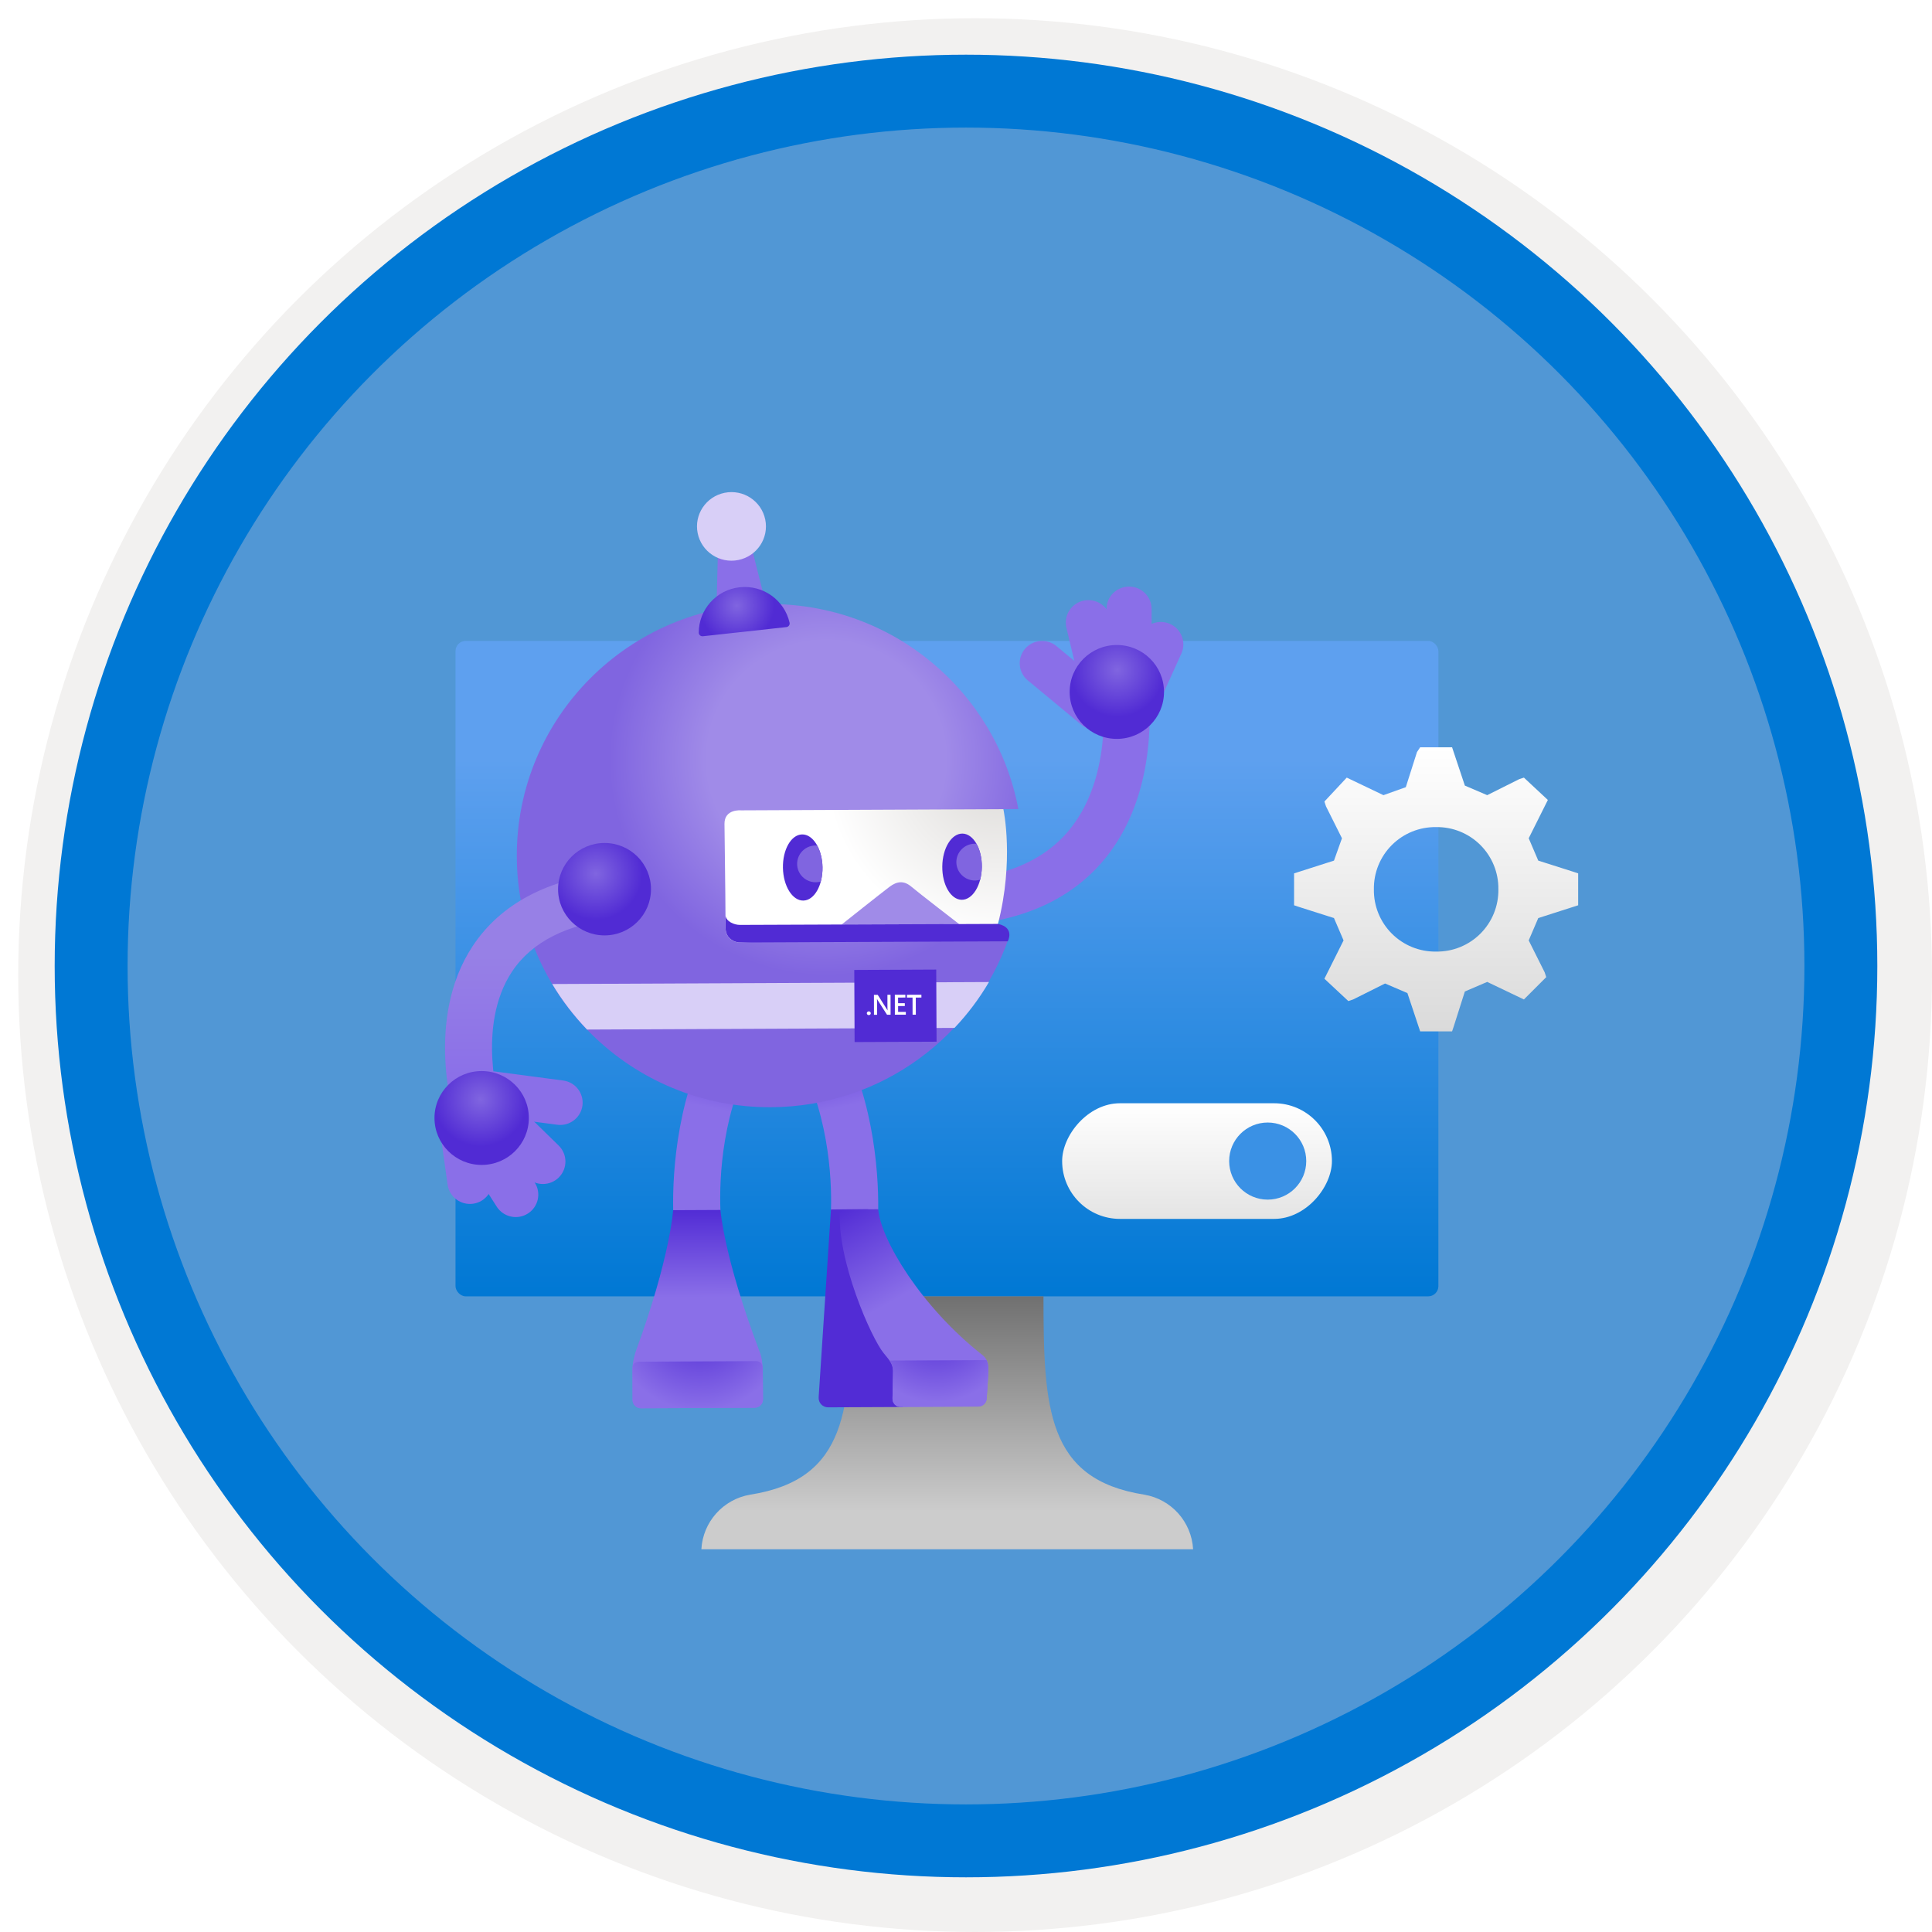 <svg width="106" height="106" viewBox="0 0 106 106" fill="none" xmlns="http://www.w3.org/2000/svg">
<g filter="url(#filter0_d)">
<circle cx="53" cy="53" r="49" fill="#5197D5"/>
<circle cx="53" cy="53" r="50.75" stroke="#F2F1F0" stroke-width="3.5"/>
</g>
<circle cx="53" cy="53" r="48" stroke="#0078D4" stroke-width="4"/>
<g filter="url(#filter1_d)">
<rect x="24.992" y="33.163" width="53.926" height="35.961" rx="0.56" fill="url(#paint0_linear)"/>
<path d="M62.788 80.006C57.444 79.169 57.251 75.306 57.251 69.124H46.691C46.691 75.306 46.498 79.169 41.154 80.006C39.674 80.259 38.565 81.501 38.481 83H65.46C65.377 81.501 64.268 80.259 62.788 80.006Z" fill="url(#paint1_linear)"/>
</g>
<g filter="url(#filter2_d)">
<path d="M51.729 48.811L51.687 46.305C54.86 46.251 57.213 45.315 58.679 43.521C61.336 40.269 60.403 35.216 60.393 35.164L62.867 34.693C62.915 34.947 64.022 40.954 60.633 45.1C58.677 47.497 55.68 48.745 51.729 48.811Z" fill="#8A6FE8"/>
<path d="M56.389 35.329L59.318 37.756C59.84 38.188 60.615 38.118 61.051 37.599C61.485 37.08 61.414 36.309 60.893 35.876L57.964 33.449C57.442 33.017 56.666 33.087 56.231 33.606C55.797 34.126 55.867 34.897 56.389 35.329Z" fill="#8A6FE8"/>
<path d="M63.765 36.178L64.819 33.852C65.095 33.231 64.813 32.504 64.189 32.229C63.564 31.955 62.834 32.235 62.557 32.856L61.476 35.241L63.765 36.178Z" fill="#8A6FE8"/>
<path d="M63.195 34.922L63.182 31.405C63.178 30.725 62.62 30.178 61.937 30.184C61.254 30.189 60.703 30.744 60.709 31.422L60.71 34.038L63.195 34.922Z" fill="#8A6FE8"/>
<path d="M61.733 35.301L60.917 31.875C60.761 31.213 60.096 30.803 59.43 30.959C58.764 31.114 58.352 31.776 58.508 32.438L59.339 35.926L61.733 35.301Z" fill="#8A6FE8"/>
<path d="M61.275 38.539C62.705 38.539 63.864 37.386 63.864 35.964C63.864 34.542 62.705 33.389 61.275 33.389C59.846 33.389 58.687 34.542 58.687 35.964C58.687 37.386 59.845 38.539 61.275 38.539Z" fill="url(#paint2_radial)"/>
<path d="M48.183 64.359C48.208 62.189 47.897 57.783 45.645 54.094L43.443 55.425C45.487 58.77 45.64 62.676 45.593 64.38C45.588 64.52 46.907 64.648 48.183 64.359Z" fill="url(#paint3_linear)"/>
<path d="M45.592 64.356L47.631 64.346L49.535 75.196L45.442 75.214C45.131 75.215 44.894 74.965 44.916 74.655L45.592 64.356Z" fill="#522CD5"/>
<path d="M53.9 72.343C54.254 72.621 54.247 73.022 54.22 73.446L54.134 74.746C54.119 74.979 53.915 75.17 53.681 75.171L49.415 75.191C49.149 75.192 48.949 74.979 48.967 74.716L48.995 73.369C49.027 72.879 48.862 72.7 48.481 72.238C47.828 71.45 45.898 67.154 46.082 64.355L48.182 64.345C48.322 66.006 50.527 69.695 53.9 72.343Z" fill="url(#paint4_linear)"/>
<path d="M54.219 73.445C54.238 73.149 54.244 72.865 54.128 72.625L48.808 72.649C48.955 72.864 49.017 73.052 48.997 73.366L48.969 74.713C48.951 74.978 49.152 75.19 49.417 75.188L53.682 75.17C53.917 75.169 54.12 74.978 54.135 74.745L54.219 73.445Z" fill="url(#paint5_radial)"/>
<path d="M36.934 64.408C36.889 62.237 37.16 57.829 39.379 54.119L41.593 55.429C39.58 58.794 39.462 62.701 39.526 64.403C39.531 64.546 38.211 64.686 36.934 64.408Z" fill="url(#paint6_linear)"/>
<path d="M34.703 73.155C34.7 72.866 34.743 72.61 34.866 72.187C36.771 67.008 36.931 64.397 36.931 64.397L39.527 64.385C39.527 64.385 39.706 66.947 41.657 72.108C41.811 72.476 41.829 72.811 41.849 73.122L41.861 74.779C41.862 75.028 41.657 75.234 41.407 75.235L41.281 75.236L35.29 75.263L35.165 75.264C34.913 75.265 34.707 75.062 34.706 74.813L34.703 73.155Z" fill="url(#paint7_linear)"/>
<path d="M34.703 73.155C34.703 73.108 34.704 73.062 34.706 73.017C34.719 72.873 34.785 72.711 35.102 72.709L41.508 72.68C41.739 72.688 41.816 72.864 41.84 72.975C41.843 73.024 41.846 73.075 41.85 73.123L41.862 74.78C41.863 74.936 41.784 75.074 41.662 75.156C41.59 75.205 41.501 75.234 41.408 75.235L41.283 75.236L35.292 75.263L35.167 75.264C35.042 75.266 34.927 75.215 34.844 75.133C34.761 75.051 34.71 74.938 34.709 74.812L34.703 73.155Z" fill="url(#paint8_radial)"/>
<path d="M54.725 48.691C55.625 45.185 55.022 42.393 55.022 42.393L55.85 42.389L55.869 42.373C54.654 35.953 48.973 31.109 42.169 31.141C34.506 31.175 28.32 37.384 28.355 45.008C28.39 52.63 34.631 58.783 42.296 58.748C48.343 58.721 53.469 54.849 55.345 49.471C55.401 49.242 55.394 48.833 54.725 48.691Z" fill="url(#paint9_radial)"/>
<path d="M54.26 51.88L30.298 51.989C30.839 52.894 31.482 53.731 32.209 54.487L52.37 54.396C53.093 53.633 53.727 52.79 54.26 51.88Z" fill="#D8CFF7"/>
<path d="M46.888 55.173L51.385 55.153L51.367 51.196L46.87 51.217L46.888 55.173Z" fill="#512BD4"/>
<path d="M47.666 53.694C47.636 53.694 47.61 53.684 47.59 53.665C47.569 53.645 47.558 53.62 47.558 53.593C47.558 53.564 47.569 53.539 47.59 53.52C47.61 53.499 47.636 53.489 47.666 53.489C47.697 53.489 47.722 53.5 47.743 53.52C47.763 53.539 47.775 53.564 47.775 53.593C47.775 53.621 47.764 53.644 47.744 53.665C47.722 53.683 47.697 53.694 47.666 53.694Z" fill="white"/>
<path d="M48.862 53.675H48.667L48.153 52.873C48.14 52.853 48.128 52.831 48.12 52.809H48.116C48.12 52.833 48.122 52.883 48.122 52.959L48.123 53.676H47.951L47.949 52.582H48.157L48.653 53.366C48.673 53.398 48.687 53.422 48.694 53.433H48.697C48.692 53.403 48.69 53.355 48.69 53.285L48.689 52.581H48.86L48.862 53.675Z" fill="white"/>
<path d="M49.699 53.672L49.097 53.672L49.095 52.578L49.674 52.577V52.731L49.273 52.732L49.275 53.042L49.643 53.041V53.195L49.275 53.196L49.275 53.519L49.699 53.518V53.672Z" fill="white"/>
<path d="M50.554 52.731L50.245 52.732L50.248 53.671H50.069L50.067 52.732L49.759 52.733V52.579L50.553 52.577L50.554 52.731Z" fill="white"/>
<path d="M54.754 48.691C55.645 45.229 55.066 42.463 55.051 42.396L40.653 42.46C40.653 42.46 39.745 42.373 39.749 43.198C39.753 44.021 39.797 46.35 39.809 48.926C39.811 49.456 40.249 49.71 40.593 49.708C40.593 49.707 54.395 49.265 54.754 48.691Z" fill="url(#paint10_radial)"/>
<path d="M46.164 48.735C46.164 48.735 48.37 46.982 48.801 46.657C49.231 46.332 49.609 46.314 50.007 46.652C50.405 46.991 52.63 48.705 52.63 48.705L46.164 48.735Z" fill="#A08BE8"/>
<path d="M55.291 49.646C55.291 49.646 55.703 48.892 54.754 48.691C54.755 48.688 40.599 48.745 40.599 48.745C40.27 48.746 39.844 48.553 39.807 48.236C39.808 48.463 39.81 48.694 39.811 48.926C39.813 49.406 40.173 49.659 40.496 49.701C40.529 49.704 40.561 49.709 40.594 49.709L41.562 49.705L55.291 49.646Z" fill="#512BD4"/>
<path d="M44.077 47.41C44.676 47.399 45.146 46.576 45.127 45.575C45.107 44.572 44.605 43.769 44.006 43.781C43.407 43.793 42.937 44.615 42.956 45.617C42.976 46.618 43.478 47.422 44.077 47.41Z" fill="#512BD4"/>
<path d="M53.869 45.562C53.879 44.56 53.402 43.742 52.803 43.735C52.203 43.73 51.709 44.537 51.699 45.54C51.688 46.543 52.165 47.36 52.764 47.367C53.364 47.373 53.858 46.565 53.869 45.562Z" fill="#512BD4"/>
<path d="M44.028 44.687C44.249 44.465 44.547 44.368 44.837 44.391C45.01 44.706 45.118 45.12 45.127 45.574C45.132 45.858 45.097 46.125 45.033 46.366C44.691 46.465 44.307 46.381 44.035 46.114C43.637 45.722 43.634 45.083 44.028 44.687Z" fill="#8065E0"/>
<path d="M52.766 44.59C52.987 44.368 53.285 44.269 53.576 44.294C53.762 44.623 53.875 45.069 53.87 45.56C53.867 45.811 53.835 46.05 53.777 46.267C53.432 46.369 53.045 46.286 52.773 46.017C52.373 45.623 52.37 44.984 52.766 44.59Z" fill="#8065E0"/>
<path d="M24.978 59.486C24.907 59.261 23.276 53.938 25.928 49.916C27.461 47.592 30.046 46.222 33.611 45.844L33.884 48.392C31.128 48.685 29.179 49.667 28.09 51.312C26.103 54.31 27.424 58.679 27.438 58.723L24.978 59.486Z" fill="url(#paint11_linear)"/>
<path d="M33.168 49.321C34.575 49.321 35.717 48.186 35.717 46.786C35.717 45.385 34.575 44.251 33.168 44.251C31.761 44.251 30.619 45.385 30.619 46.786C30.619 48.186 31.761 49.321 33.168 49.321Z" fill="url(#paint12_radial)"/>
<path d="M30.899 57.284L27.12 56.783C26.446 56.694 25.827 57.165 25.737 57.835C25.648 58.505 26.121 59.12 26.794 59.21L30.573 59.71C31.247 59.799 31.866 59.329 31.956 58.659C32.045 57.988 31.572 57.372 30.899 57.284Z" fill="#8A6FE8"/>
<path d="M24.204 60.478L24.559 63.003C24.659 63.675 25.287 64.14 25.963 64.042C26.638 63.943 27.106 63.318 27.007 62.646L26.642 60.056L24.204 60.478Z" fill="#8A6FE8"/>
<path d="M25.36 61.239L27.255 64.208C27.624 64.78 28.389 64.948 28.963 64.581C29.539 64.214 29.707 63.453 29.338 62.882L27.936 60.669L25.36 61.239Z" fill="#8A6FE8"/>
<path d="M26.392 60.141L28.917 62.607C29.405 63.084 30.187 63.078 30.667 62.594C31.146 62.109 31.14 61.33 30.654 60.853L28.083 58.343L26.392 60.141Z" fill="#8A6FE8"/>
<path d="M26.426 61.914C27.856 61.914 29.015 60.761 29.015 59.339C29.015 57.917 27.856 56.764 26.426 56.764C24.997 56.764 23.838 57.917 23.838 59.339C23.838 60.761 24.997 61.914 26.426 61.914Z" fill="url(#paint13_radial)"/>
<path d="M41.953 30.869L39.314 31.158L39.386 28.422L41.282 28.215L41.953 30.869Z" fill="#8A6FE8"/>
<path d="M40.51 28.725C41.534 28.517 42.194 27.524 41.986 26.506C41.777 25.488 40.779 24.831 39.755 25.038C38.731 25.246 38.07 26.239 38.279 27.257C38.488 28.275 39.486 28.933 40.51 28.725Z" fill="#D8CFF7"/>
<path d="M43.144 32.406C43.263 32.393 43.346 32.281 43.32 32.163C43.043 30.932 41.873 30.08 40.583 30.221C39.294 30.362 38.339 31.448 38.337 32.71C38.337 32.829 38.443 32.92 38.562 32.908L43.144 32.406Z" fill="url(#paint14_radial)"/>
</g>
<g filter="url(#filter3_d)">
<path fill-rule="evenodd" clip-rule="evenodd" d="M86.587 45.918V47.669L84.398 48.37L83.873 49.596L84.749 51.347L84.836 51.61L83.61 52.836L81.596 51.873L80.37 52.398L79.757 54.325L79.669 54.587H77.918L77.218 52.486L75.992 51.96L74.24 52.836L73.977 52.924L72.664 51.698L73.715 49.596L73.189 48.37L71.263 47.757L71 47.669V45.918L73.189 45.218L73.627 43.992L72.751 42.24L72.664 41.977L73.89 40.664L75.904 41.627L77.13 41.189L77.743 39.263L77.918 39H79.669L80.37 41.102L81.596 41.627L83.347 40.751L83.61 40.664L84.924 41.89L83.873 43.992L84.398 45.218L86.325 45.831L86.587 45.918ZM76.364 49.224C77.007 49.867 77.884 50.223 78.794 50.209C79.704 50.223 80.58 49.867 81.224 49.224C81.867 48.581 82.223 47.704 82.209 46.794C82.223 45.884 81.867 45.007 81.224 44.364C80.58 43.72 79.704 43.365 78.794 43.379C77.884 43.365 77.007 43.72 76.364 44.364C75.72 45.007 75.365 45.884 75.379 46.794C75.365 47.704 75.72 48.581 76.364 49.224Z" fill="url(#paint15_linear)"/>
</g>
<g filter="url(#filter4_d)">
<rect width="14.802" height="6.344" rx="3.172" transform="matrix(-1 0 0 1 73.077 58.531)" fill="url(#paint16_linear)"/>
<circle r="2.115" transform="matrix(-1 0 0 1 69.553 61.703)" fill="#3A91E5"/>
</g>
<defs>
<filter id="filter0_d" x="0.5" y="0.5" width="105.5" height="105.5" filterUnits="userSpaceOnUse" color-interpolation-filters="sRGB">
<feFlood flood-opacity="0" result="BackgroundImageFix"/>
<feColorMatrix in="SourceAlpha" type="matrix" values="0 0 0 0 0 0 0 0 0 0 0 0 0 0 0 0 0 0 127 0"/>
<feOffset dx="0.5" dy="0.5"/>
<feColorMatrix type="matrix" values="0 0 0 0 0.824 0 0 0 0 0.831 0 0 0 0 0.835 0 0 0 1 0"/>
<feBlend mode="normal" in2="BackgroundImageFix" result="effect1_dropShadow"/>
<feBlend mode="normal" in="SourceGraphic" in2="effect1_dropShadow" result="shape"/>
</filter>
<filter id="filter1_d" x="20.992" y="31.163" width="61.926" height="57.837" filterUnits="userSpaceOnUse" color-interpolation-filters="sRGB">
<feFlood flood-opacity="0" result="BackgroundImageFix"/>
<feColorMatrix in="SourceAlpha" type="matrix" values="0 0 0 0 0 0 0 0 0 0 0 0 0 0 0 0 0 0 127 0"/>
<feOffset dy="2"/>
<feGaussianBlur stdDeviation="2"/>
<feColorMatrix type="matrix" values="0 0 0 0 0 0 0 0 0 0 0 0 0 0 0 0 0 0 0.15 0"/>
<feBlend mode="normal" in2="BackgroundImageFix" result="effect1_dropShadow"/>
<feBlend mode="normal" in="SourceGraphic" in2="effect1_dropShadow" result="shape"/>
</filter>
<filter id="filter2_d" x="19.838" y="23" width="49.087" height="58.264" filterUnits="userSpaceOnUse" color-interpolation-filters="sRGB">
<feFlood flood-opacity="0" result="BackgroundImageFix"/>
<feColorMatrix in="SourceAlpha" type="matrix" values="0 0 0 0 0 0 0 0 0 0 0 0 0 0 0 0 0 0 127 0"/>
<feOffset dy="2"/>
<feGaussianBlur stdDeviation="2"/>
<feColorMatrix type="matrix" values="0 0 0 0 0 0 0 0 0 0 0 0 0 0 0 0 0 0 0.15 0"/>
<feBlend mode="normal" in2="BackgroundImageFix" result="effect1_dropShadow"/>
<feBlend mode="normal" in="SourceGraphic" in2="effect1_dropShadow" result="shape"/>
</filter>
<filter id="filter3_d" x="67" y="37" width="23.587" height="23.587" filterUnits="userSpaceOnUse" color-interpolation-filters="sRGB">
<feFlood flood-opacity="0" result="BackgroundImageFix"/>
<feColorMatrix in="SourceAlpha" type="matrix" values="0 0 0 0 0 0 0 0 0 0 0 0 0 0 0 0 0 0 127 0"/>
<feOffset dy="2"/>
<feGaussianBlur stdDeviation="2"/>
<feColorMatrix type="matrix" values="0 0 0 0 0 0 0 0 0 0 0 0 0 0 0 0 0 0 0.15 0"/>
<feBlend mode="normal" in2="BackgroundImageFix" result="effect1_dropShadow"/>
<feBlend mode="normal" in="SourceGraphic" in2="effect1_dropShadow" result="shape"/>
</filter>
<filter id="filter4_d" x="54.275" y="56.531" width="22.802" height="14.344" filterUnits="userSpaceOnUse" color-interpolation-filters="sRGB">
<feFlood flood-opacity="0" result="BackgroundImageFix"/>
<feColorMatrix in="SourceAlpha" type="matrix" values="0 0 0 0 0 0 0 0 0 0 0 0 0 0 0 0 0 0 127 0"/>
<feOffset dy="2"/>
<feGaussianBlur stdDeviation="2"/>
<feColorMatrix type="matrix" values="0 0 0 0 0 0 0 0 0 0 0 0 0 0 0 0 0 0 0.15 0"/>
<feBlend mode="normal" in2="BackgroundImageFix" result="effect1_dropShadow"/>
<feBlend mode="normal" in="SourceGraphic" in2="effect1_dropShadow" result="shape"/>
</filter>
<linearGradient id="paint0_linear" x1="78.934" y1="69.124" x2="78.934" y2="33.163" gradientUnits="userSpaceOnUse">
<stop stop-color="#0078D4"/>
<stop offset="0.82" stop-color="#5EA0EF"/>
</linearGradient>
<linearGradient id="paint1_linear" x1="65.46" y1="83" x2="65.46" y2="69.124" gradientUnits="userSpaceOnUse">
<stop offset="0.15" stop-color="#CCCCCC"/>
<stop offset="1" stop-color="#707070"/>
</linearGradient>
<radialGradient id="paint2_radial" cx="0" cy="0" r="1" gradientUnits="userSpaceOnUse" gradientTransform="translate(61.297 34.754) scale(2.589 2.576)">
<stop stop-color="#8065E0"/>
<stop offset="1" stop-color="#512BD4"/>
</radialGradient>
<linearGradient id="paint3_linear" x1="44.897" y1="54.25" x2="47.058" y2="64.595" gradientUnits="userSpaceOnUse">
<stop stop-color="#522CD5"/>
<stop offset="0.44" stop-color="#8A6FE8"/>
</linearGradient>
<linearGradient id="paint4_linear" x1="46.212" y1="64.282" x2="52.645" y2="75.811" gradientUnits="userSpaceOnUse">
<stop stop-color="#522CD5"/>
<stop offset="0.44" stop-color="#8A6FE8"/>
</linearGradient>
<radialGradient id="paint5_radial" cx="0" cy="0" r="1" gradientUnits="userSpaceOnUse" gradientTransform="translate(51.385 70.462) rotate(-0.259) scale(4.494 4.471)">
<stop offset="0.034" stop-color="#522CD5"/>
<stop offset="0.996" stop-color="#8A6FE8"/>
</radialGradient>
<linearGradient id="paint6_linear" x1="40.128" y1="54.269" x2="38.061" y2="64.634" gradientUnits="userSpaceOnUse">
<stop stop-color="#522CD5"/>
<stop offset="0.44" stop-color="#8A6FE8"/>
</linearGradient>
<linearGradient id="paint7_linear" x1="38.235" y1="64.391" x2="38.284" y2="75.252" gradientUnits="userSpaceOnUse">
<stop stop-color="#522CD5"/>
<stop offset="0.44" stop-color="#8A6FE8"/>
</linearGradient>
<radialGradient id="paint8_radial" cx="0" cy="0" r="1" gradientUnits="userSpaceOnUse" gradientTransform="translate(38.41 70.51) rotate(179.74) scale(4.927 4.901)">
<stop offset="0.034" stop-color="#522CD5"/>
<stop offset="0.996" stop-color="#8A6FE8"/>
</radialGradient>
<radialGradient id="paint9_radial" cx="0" cy="0" r="1" gradientUnits="userSpaceOnUse" gradientTransform="translate(45.338 39.675) rotate(179.74) scale(13.82 13.747)">
<stop offset="0.474" stop-color="#A08BE8"/>
<stop offset="0.862" stop-color="#8065E0"/>
</radialGradient>
<radialGradient id="paint10_radial" cx="0" cy="0" r="1" gradientUnits="userSpaceOnUse" gradientTransform="translate(54.71 40.145) rotate(179.74) scale(14.322 14.246)">
<stop offset="0.093" stop-color="#E1DFDD"/>
<stop offset="0.657" stop-color="white"/>
</radialGradient>
<linearGradient id="paint11_linear" x1="29.151" y1="45.843" x2="29.151" y2="59.486" gradientUnits="userSpaceOnUse">
<stop offset="0.334" stop-color="#9780E6"/>
<stop offset="0.849" stop-color="#8A6FE8"/>
</linearGradient>
<radialGradient id="paint12_radial" cx="0" cy="0" r="1" gradientUnits="userSpaceOnUse" gradientTransform="translate(32.693 45.933) rotate(-0.259) scale(2.549 2.535)">
<stop stop-color="#8065E0"/>
<stop offset="1" stop-color="#512BD4"/>
</radialGradient>
<radialGradient id="paint13_radial" cx="0" cy="0" r="1" gradientUnits="userSpaceOnUse" gradientTransform="translate(26.368 58.318) scale(2.59 2.576)">
<stop stop-color="#8065E0"/>
<stop offset="1" stop-color="#512BD4"/>
</radialGradient>
<radialGradient id="paint14_radial" cx="0" cy="0" r="1" gradientUnits="userSpaceOnUse" gradientTransform="translate(40.422 31.229) rotate(-32.065) scale(2.064 2.059)">
<stop stop-color="#8065E0"/>
<stop offset="1" stop-color="#512BD4"/>
</radialGradient>
<linearGradient id="paint15_linear" x1="86.587" y1="54.587" x2="86.587" y2="39" gradientUnits="userSpaceOnUse">
<stop stop-color="#DADADA"/>
<stop offset="1" stop-color="white"/>
</linearGradient>
<linearGradient id="paint16_linear" x1="7.401" y1="0" x2="7.401" y2="6.344" gradientUnits="userSpaceOnUse">
<stop stop-color="white"/>
<stop offset="1" stop-color="#E4E4E4"/>
</linearGradient>
</defs>
</svg>

